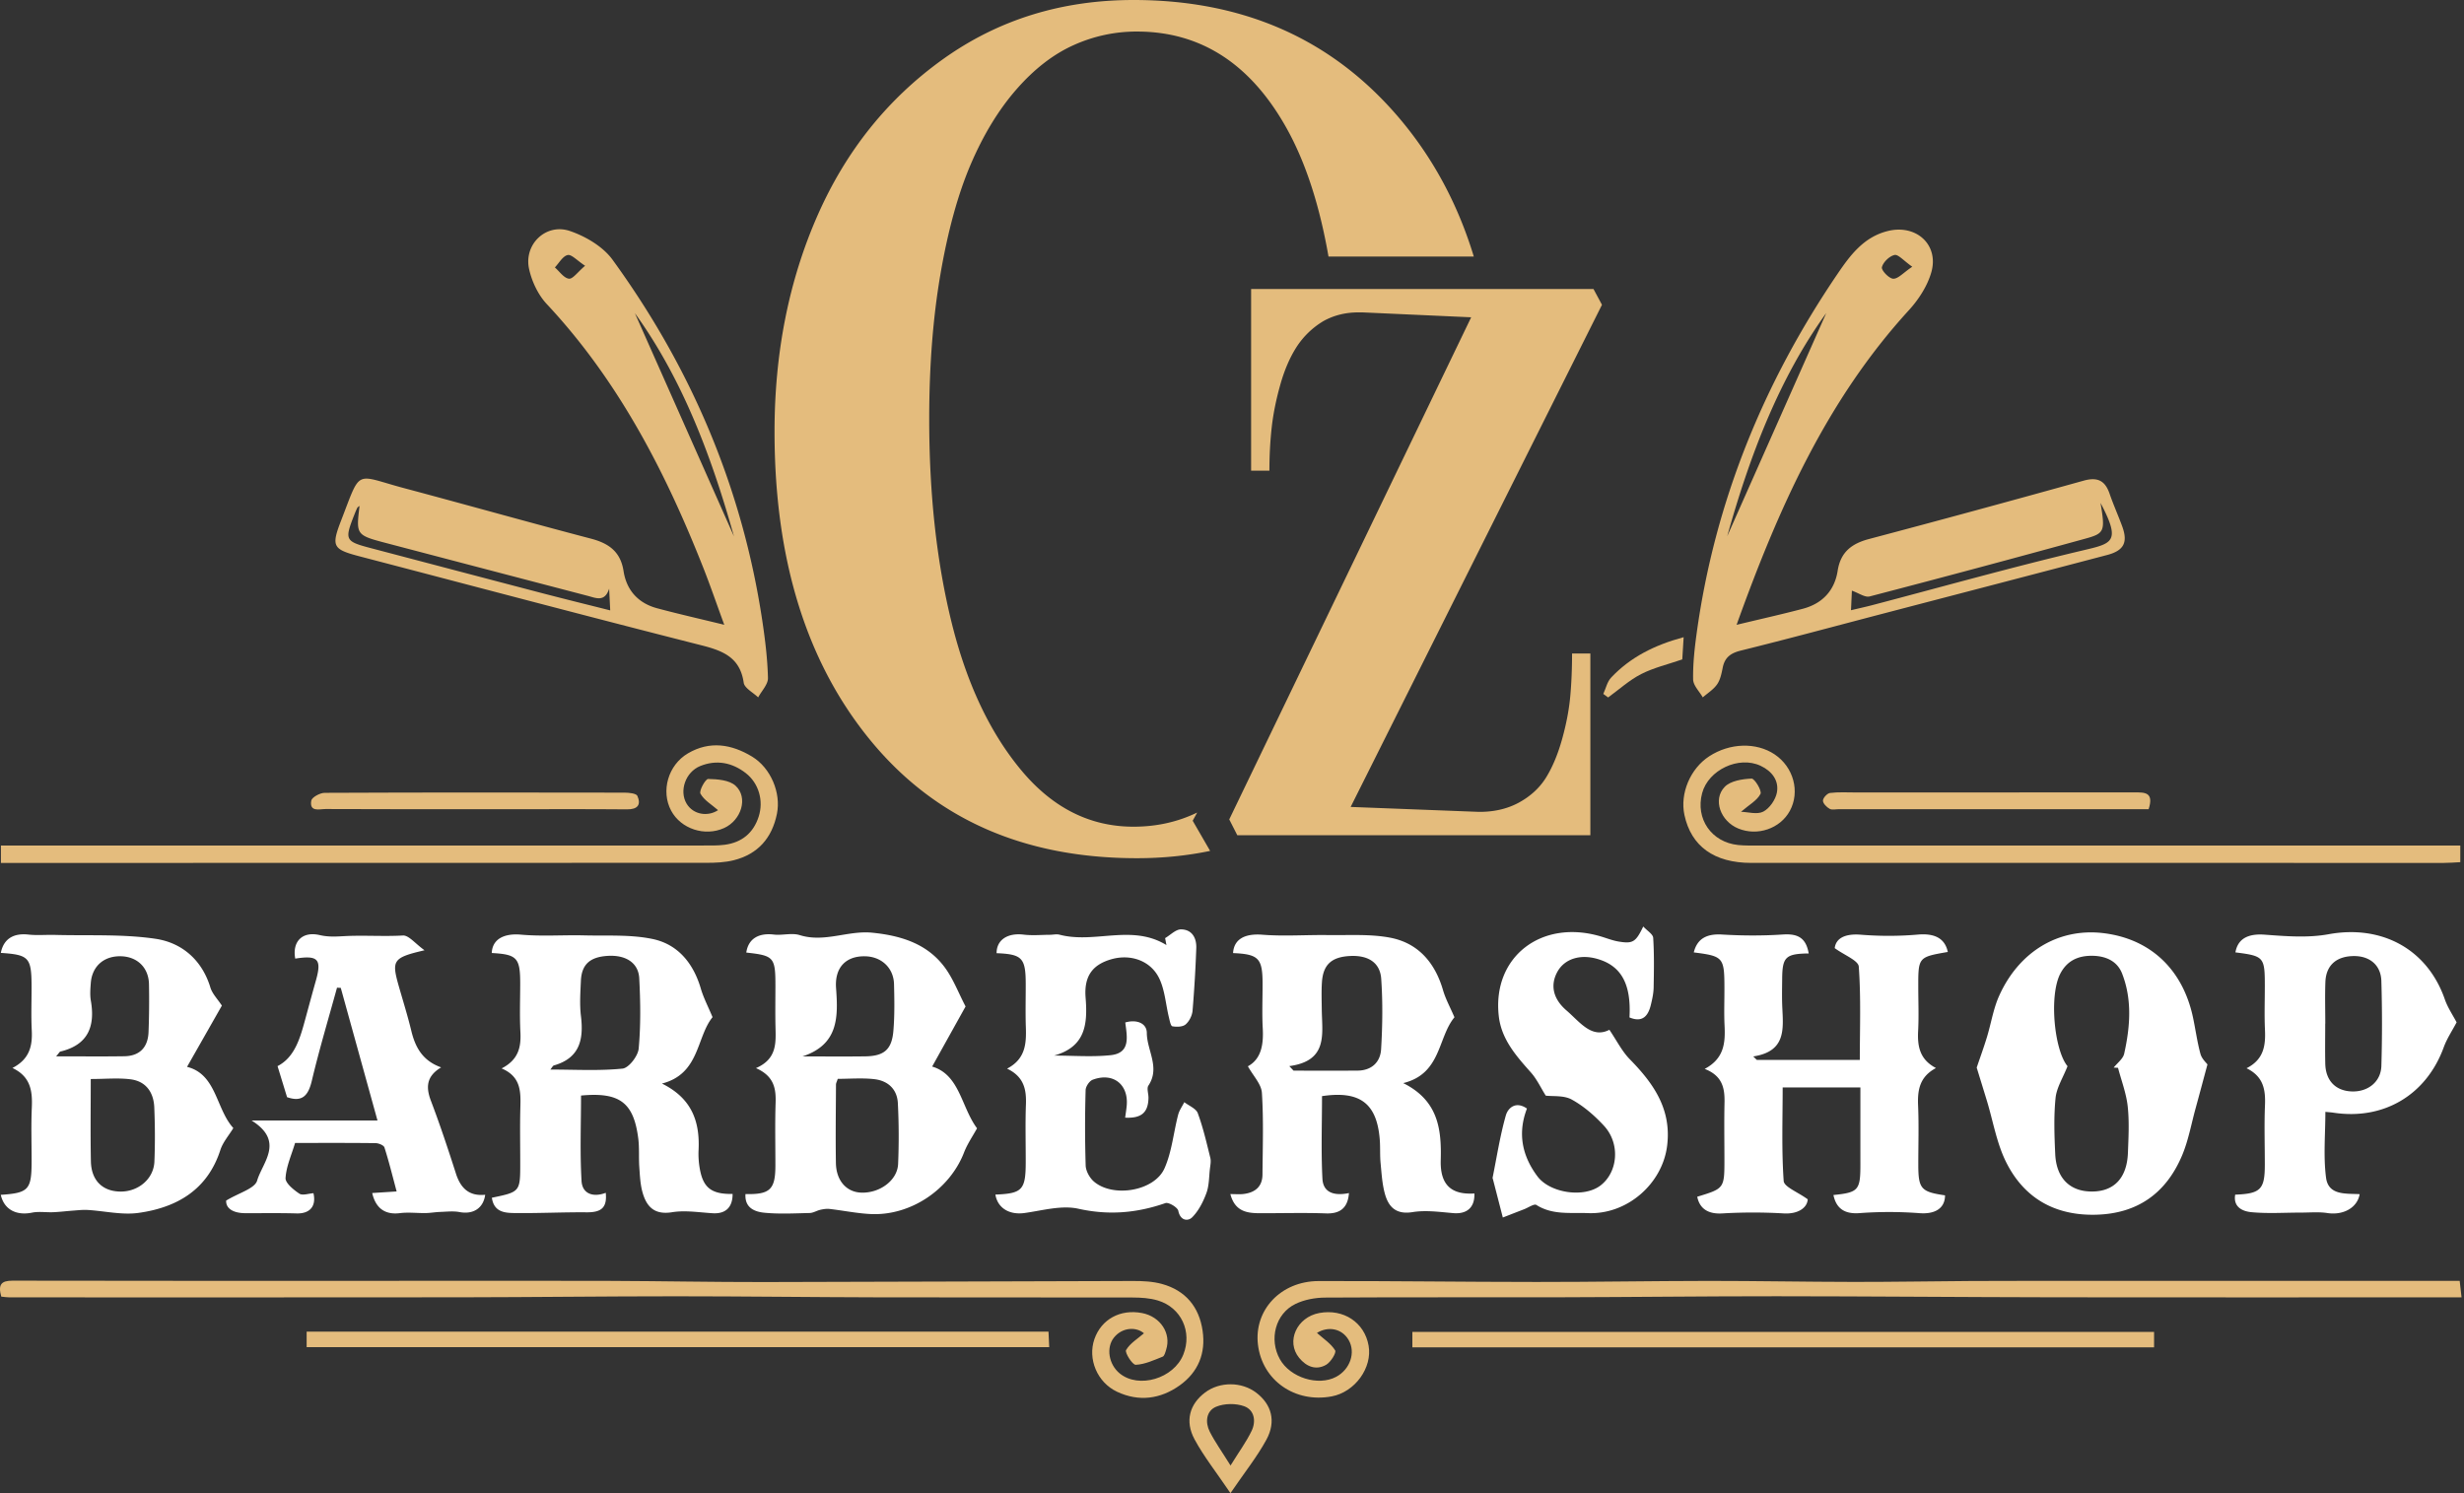 <svg width="165" height="100" fill="none" xmlns="http://www.w3.org/2000/svg"><rect width="100%" height="100%" fill="#333333" stroke="none"/><path d="M93.467 7.64C89.023 2.547 83.168 0 75.903 0c-4.817 0-9.075 1.324-12.771 3.974-3.698 2.65-6.5 6.15-8.406 10.501-1.906 4.352-2.86 9.164-2.86 14.436 0 8.601 2.157 15.512 6.473 20.734 4.316 5.221 10.247 7.831 17.795 7.831 1.705 0 3.339-.163 4.901-.489l-1.168-2.021.302-.548c-1.304.632-2.725.948-4.266.948-2.912 0-5.417-1.26-7.516-3.781-2.1-2.521-3.652-5.811-4.657-9.868-1.004-4.057-1.506-8.606-1.506-13.65 0-3.557.251-6.796.754-9.714.502-2.917 1.178-5.369 2.028-7.352.851-1.984 1.869-3.653 3.054-5.01 1.184-1.357 2.453-2.343 3.807-2.956a10.209 10.209 0 0 1 4.27-.922c4.276 0 7.619 2.164 10.027 6.489 1.264 2.27 2.197 5.13 2.798 8.578h9.73c-1.106-3.636-2.847-6.815-5.225-9.54z" fill="#E4BC7D"/><path d="m82.316 54.878 16.2-33.628-7.263-.328h-.299c-.857 0-1.634.195-2.331.582a5.492 5.492 0 0 0-1.809 1.749c-.449.704-.813 1.554-1.09 2.55-.28.997-.47 1.95-.569 2.86-.1.912-.15 1.865-.15 2.86H83.78V19.356h22.927l.568 1.056-16.829 33.63 8.52.328h.298c.916-.024 1.734-.23 2.451-.62.797-.437 1.409-1.008 1.838-1.712.428-.704.782-1.56 1.061-2.569.279-1.008.458-1.955.538-2.841.08-.887.12-1.84.12-2.86h1.225v12.168H82.854l-.538-1.057zM48.5 41.844c-.519-1.416-.919-2.583-1.37-3.732-2.55-6.475-5.695-12.595-10.518-17.751-.58-.62-1-1.515-1.183-2.349-.361-1.649 1.132-3.085 2.733-2.542 1.06.36 2.218 1.046 2.857 1.926 5.27 7.252 8.695 15.293 10.027 24.171.191 1.272.349 2.557.38 3.84.01.427-.424.864-.656 1.298-.337-.326-.915-.617-.968-.983-.244-1.68-1.364-2.133-2.825-2.503-7.635-1.936-15.247-3.96-22.867-5.951-1.838-.481-1.942-.664-1.258-2.433 1.353-3.497.863-3.034 4.221-2.139 4.171 1.112 8.326 2.283 12.501 3.379 1.2.315 1.981.873 2.182 2.173.197 1.274.974 2.148 2.247 2.489 1.408.378 2.832.7 4.498 1.107zM24.077 33.88c-.052.044-.125.078-.152.134-.08.158-.145.325-.21.49-.649 1.651-.6 1.753 1.09 2.198 3.853 1.015 7.707 2.032 11.563 3.04 1.445.377 2.896.733 4.495 1.137l-.072-1.458c-.288.934-.902.622-1.443.482-4.48-1.171-8.959-2.343-13.437-3.52-2.071-.545-2.07-.552-1.834-2.503zm25.072 2.04c-1.52-5.416-3.474-10.568-6.634-14.944l6.634 14.945zM39.18 17.799c-.542-.355-.91-.777-1.168-.718-.332.075-.575.535-.856.829.31.27.6.71.94.754.259.034.582-.441 1.084-.865zM116.29 41.846c1.664-.401 3.057-.71 4.435-1.075 1.307-.347 2.127-1.218 2.333-2.544.194-1.246.926-1.817 2.096-2.127 4.799-1.271 9.59-2.576 14.373-3.908.927-.258 1.437-.01 1.739.869.256.743.581 1.464.851 2.203.386 1.06.108 1.61-1.009 1.904-5.009 1.32-10.021 2.623-15.032 3.934-3.167.828-6.328 1.684-9.506 2.47-.686.171-1.075.463-1.21 1.146-.077.383-.159.802-.374 1.112-.24.347-.633.588-.96.875-.228-.4-.638-.796-.646-1.2-.019-1.032.096-2.073.237-3.1 1.212-8.776 4.47-16.766 9.448-24.085.857-1.26 1.762-2.461 3.367-2.852 1.89-.46 3.424.922 2.897 2.77-.263.918-.848 1.823-1.504 2.54-5.497 6.013-8.722 13.238-11.535 21.068zm24.371-8.165c.31 1.876.283 2.035-.986 2.385-4.815 1.326-9.64 2.62-14.474 3.879-.316.082-.737-.23-1.191-.387l-.059 1.31c.568-.135.98-.224 1.389-.331 4.696-1.233 9.372-2.547 14.096-3.666 2.027-.48 2.615-.553 1.225-3.19zm-24.999 2.23 6.631-14.943c-3.157 4.38-5.116 9.529-6.631 14.943zm12.392-18.047c-.582-.408-.94-.841-1.188-.787-.344.076-.764.482-.845.82-.048.204.474.756.755.769.327.014.671-.395 1.278-.802z" fill="#E4BC7D"/><path d="M121.119 63.855c-1.541.02-1.763.236-1.777 1.679-.006.644-.022 1.29.008 1.933.067 1.454.253 2.953-1.944 3.285l.239.235h6.896c0-2.071.082-4.169-.069-6.25-.03-.412-.958-.76-1.611-1.238.077-.66.689-.981 1.732-.9 1.273.102 2.567.103 3.839-.008 1.084-.094 1.807.226 2.001 1.164-1.981.344-1.98.344-1.977 2.38.002.968.041 1.936-.009 2.901-.054 1.023.097 1.92 1.194 2.493-1.099.583-1.242 1.48-1.197 2.512.057 1.322.012 2.65.014 3.974.003 1.602.184 1.807 1.79 2.04-.003.897-.706 1.274-1.721 1.193a26.904 26.904 0 0 0-4.018-.001c-.927.066-1.538-.26-1.734-1.214 1.677-.169 1.807-.319 1.805-2.058-.002-1.68 0-3.361 0-5.147h-5.205c0 2.083-.078 4.182.068 6.265.028.398.937.736 1.61 1.227-.033.58-.665.999-1.598.946a35.109 35.109 0 0 0-4.12 0c-.883.053-1.509-.264-1.681-1.118 1.822-.554 1.822-.554 1.821-2.539-.001-1.253-.023-2.506.006-3.759.021-.957-.129-1.8-1.328-2.263 1.319-.7 1.385-1.767 1.331-2.9-.04-.822-.008-1.647-.009-2.47-.002-2.106-.064-2.179-2.052-2.432.229-.932.88-1.26 1.897-1.197 1.348.08 2.709.088 4.056-.002 1.014-.068 1.561.217 1.743 1.27zM64.66 67.405c-.727 1.307-1.46 2.622-2.239 4.025 1.85.548 1.946 2.716 3.006 4.135-.28.512-.646 1.04-.872 1.623-.961 2.475-3.568 4.243-6.24 4.12-.924-.044-1.841-.236-2.765-.342-.2-.022-.412.012-.61.056-.246.055-.48.21-.72.216-1.01.023-2.026.079-3.027-.018-.658-.063-1.334-.329-1.272-1.251 1.648.04 2.002-.31 2.003-1.91.001-1.396-.032-2.793.014-4.188.031-.96-.095-1.798-1.316-2.336 1.421-.616 1.333-1.703 1.308-2.778-.02-.895-.005-1.79-.004-2.686.002-1.967-.086-2.07-1.951-2.276.133-.915.81-1.326 1.836-1.206.577.068 1.212-.128 1.745.038 1.655.518 3.23-.325 4.853-.162 1.887.19 3.644.715 4.827 2.283.59.78.94 1.735 1.424 2.657zm-8.56 4.849c-.06.184-.117.282-.119.38-.008 1.751-.033 3.503-.005 5.254.019 1.184.706 1.947 1.688 1.985 1.234.049 2.425-.81 2.477-1.91a43.807 43.807 0 0 0-.016-4.072c-.044-.948-.668-1.515-1.584-1.618-.807-.091-1.632-.02-2.44-.02zm-2.358-1.503c1.399 0 2.798.015 4.197-.004 1.267-.018 1.782-.454 1.887-1.718.086-1.033.068-2.076.042-3.114-.027-1.097-.848-1.854-1.949-1.87-1.261-.02-2.038.736-1.932 2.144.146 1.964.15 3.766-2.245 4.562zM32.937 80.216c1.9-.395 1.9-.395 1.9-2.339 0-1.216-.025-2.433.007-3.65.028-1.064.074-2.11-1.254-2.672 1.128-.578 1.311-1.425 1.259-2.426-.056-1.07-.017-2.146-.014-3.22.005-1.76-.203-1.99-1.904-2.083.037-.944.84-1.328 1.953-1.23 1.41.126 2.837.014 4.257.05 1.53.038 3.1-.068 4.577.245 1.689.36 2.719 1.635 3.21 3.312.185.63.496 1.221.787 1.919-1.088 1.34-.852 3.798-3.389 4.447 2.025.999 2.546 2.575 2.453 4.468-.02.424.012.86.09 1.279.231 1.253.8 1.667 2.189 1.647.002.903-.477 1.346-1.338 1.291-.906-.056-1.838-.21-2.717-.068-1.174.19-1.7-.361-1.972-1.315-.155-.541-.18-1.125-.22-1.693-.046-.64.01-1.293-.07-1.928-.307-2.407-1.238-3.121-3.833-2.878 0 1.899-.078 3.82.035 5.729.052.862.793 1.104 1.62.785.1.986-.286 1.315-1.279 1.306-1.557-.014-3.115.065-4.672.05-.718-.003-1.526 0-1.675-1.026zm3.918-8.585c1.656 0 3.258.096 4.832-.064.42-.042 1.037-.844 1.082-1.34.143-1.557.12-3.138.038-4.703-.053-1.045-.9-1.575-2.096-1.508-1.201.07-1.763.568-1.812 1.675-.035.784-.091 1.58.003 2.354.19 1.56-.07 2.811-1.808 3.309-.078.022-.129.145-.24.277zM14.857 67.35l-2.332 4.1c1.979.495 1.927 2.807 3.1 4.1-.3.495-.7.946-.869 1.47-.862 2.663-2.902 3.85-5.476 4.21-1.105.156-2.273-.128-3.412-.196-.306-.018-.615.017-.922.04-.456.032-.91.09-1.367.11-.48.022-.975-.064-1.437.03-1.058.215-1.872-.215-2.09-1.193 1.877-.128 2.065-.337 2.065-2.283 0-1.183-.039-2.366.013-3.546.049-1.095-.06-2.082-1.297-2.666 1.15-.593 1.346-1.482 1.294-2.52-.049-.964-.011-1.933-.012-2.9-.004-1.985-.162-2.16-2.06-2.288.186-.938.84-1.34 1.861-1.226.578.063 1.168.006 1.753.021 2.25.062 4.53-.067 6.743.26 1.762.26 3.115 1.412 3.676 3.263.128.422.485.776.77 1.213zm-8.78 4.914c0 1.896-.027 3.706.01 5.513.025 1.294.794 2.027 2.007 2.025 1.19-.003 2.198-.86 2.245-2.005.05-1.21.041-2.425-.008-3.636-.042-.992-.545-1.74-1.58-1.876-.835-.107-1.696-.021-2.674-.021zm-2.314-1.518c1.63 0 3.094.016 4.558-.006 1.04-.015 1.584-.604 1.625-1.61.043-1.068.05-2.14.031-3.208-.02-1.123-.79-1.86-1.897-1.879-1.133-.02-1.916.675-2 1.795-.03.39-.063.794.003 1.175.3 1.728-.182 2.968-2.041 3.412-.052.012-.089.099-.28.32zM97.397 68.13c-1.125 1.352-.876 3.785-3.432 4.408 2.339 1.163 2.572 3.07 2.513 5.16-.047 1.659.707 2.33 2.254 2.232.032.937-.5 1.395-1.417 1.316-.904-.077-1.84-.21-2.72-.068-1.077.175-1.59-.312-1.842-1.175-.196-.676-.234-1.403-.303-2.11-.051-.532-.013-1.074-.058-1.607-.2-2.39-1.324-3.255-3.864-2.875 0 1.828-.068 3.681.027 5.526.053 1.022.91 1.146 1.776.966-.073 1.016-.618 1.396-1.539 1.362-1.48-.054-2.966-.008-4.448-.013-.856-.003-1.65-.125-1.954-1.281.344 0 .608.025.864-.004.777-.088 1.281-.48 1.287-1.306.014-1.824.079-3.655-.039-5.472-.038-.584-.582-1.135-.938-1.777.896-.487 1.053-1.45.995-2.538-.054-1-.01-2.004-.011-3.006-.005-1.693-.266-1.962-1.977-2.037.058-.958.824-1.319 1.959-1.23 1.453.115 2.922.004 4.383.024 1.39.021 2.814-.082 4.164.172 1.891.356 3.017 1.677 3.553 3.514.173.595.48 1.15.767 1.82zm-11.06 3.27.285.304c1.427 0 2.853.007 4.28-.002.953-.006 1.533-.57 1.583-1.437.094-1.567.116-3.15.007-4.714-.077-1.098-.89-1.588-2.092-1.525-1.233.064-1.8.577-1.878 1.76-.04.607-.016 1.217-.01 1.824.016 1.62.447 3.436-2.175 3.79zM132.368 71.5c.219-.649.471-1.336.684-2.035.281-.919.427-1.895.816-2.764 1.338-2.987 3.99-4.553 6.951-4.21 3.171.37 5.361 2.426 6.042 5.69.168.802.277 1.62.493 2.408.089.324.389.589.467.699-.287 1.062-.535 2-.792 2.934-.294 1.065-.488 2.175-.917 3.184-1.063 2.497-2.962 3.877-5.76 3.947-2.772.069-4.835-1.13-6.03-3.557-.62-1.26-.856-2.706-1.269-4.067-.223-.734-.451-1.464-.685-2.23zm9.464.015-.29-.016c.242-.309.626-.585.702-.93.4-1.792.544-3.614-.138-5.365-.343-.882-1.169-1.21-2.117-1.192-.902.018-1.592.374-2.019 1.19-.764 1.459-.413 5.12.48 6.204-.305.777-.731 1.435-.801 2.129-.125 1.24-.08 2.502-.023 3.752.074 1.632.994 2.524 2.48 2.512 1.471-.01 2.326-.915 2.389-2.596.039-1.035.097-2.084-.015-3.108-.096-.874-.423-1.721-.648-2.58zM78.02 62.829c.357-.208.714-.59 1.068-.586.733.008 1.047.573 1.02 1.262a88.312 88.312 0 0 1-.249 4.184c-.029.326-.22.711-.465.92-.197.168-.6.177-.888.124-.114-.02-.181-.395-.235-.617-.207-.857-.264-1.78-.63-2.562-.566-1.212-1.923-1.68-3.212-1.313-1.246.356-1.85 1.109-1.732 2.578.142 1.78-.008 3.289-2.11 3.876 1.264 0 2.539.104 3.788-.027 1.345-.142 1.1-1.234.978-2.19.756-.22 1.439.041 1.443.7.006 1.171.91 2.319.108 3.524-.128.192.01.55.003.83-.02.976-.47 1.377-1.562 1.32.036-.267.08-.53.104-.792.135-1.438-.913-2.26-2.28-1.746-.22.084-.465.453-.471.697a83.999 83.999 0 0 0 .003 5.05c.014.371.27.832.562 1.079 1.284 1.087 4.036.633 4.715-.889.496-1.112.604-2.395.916-3.593.076-.296.272-.562.412-.843.311.243.787.425.903.739.358.97.59 1.986.84 2.992.057.23 0 .494-.029.74-.061.542-.05 1.115-.233 1.615-.216.587-.523 1.195-.958 1.629-.266.266-.789.242-.924-.437-.046-.232-.65-.593-.865-.518-1.919.667-3.795.83-5.83.377-1.124-.25-2.404.12-3.602.287-1 .14-1.797-.314-1.953-1.235 1.8-.069 2.029-.312 2.032-2.167.002-1.29-.035-2.58.013-3.868.037-1-.127-1.858-1.262-2.4 1.23-.639 1.296-1.673 1.257-2.77-.033-.965-.006-1.934-.008-2.9-.003-1.746-.239-1.993-1.952-2.062 0-.9.743-1.374 1.818-1.242.577.07 1.17.012 1.754.01.216-.001.445-.06.645-.006 2.364.62 4.846-.729 7.157.695-.028-.155-.058-.31-.088-.465zM164.505 68.469c-.284.543-.647 1.08-.862 1.671-1.165 3.19-4.015 4.894-7.39 4.379-.139-.022-.279-.029-.536-.055 0 1.495-.142 2.973.045 4.408.155 1.2 1.334 1.054 2.251 1.104-.157.918-1.103 1.426-2.163 1.265-.568-.087-1.157-.031-1.737-.031-1.118-.001-2.244.078-3.352-.028-.564-.053-1.227-.323-1.083-1.173 1.702-.064 1.983-.35 1.984-2.004 0-1.325-.044-2.652.01-3.974.043-1.03-.086-1.93-1.235-2.488 1.174-.593 1.282-1.543 1.234-2.59-.044-.965-.009-1.933-.009-2.9 0-1.966-.053-2.026-1.969-2.27.167-.949.887-1.266 1.97-1.185 1.418.105 2.888.223 4.267-.03 3.556-.651 6.616.99 7.786 4.361.194.558.541 1.063.789 1.54zm-8.794.088h-.005c0 .895-.016 1.79.004 2.684.027 1.142.7 1.824 1.792 1.856 1.071.03 1.933-.647 1.965-1.71a97.12 97.12 0 0 0-.001-5.687c-.031-1.07-.786-1.681-1.851-1.67-1.164.012-1.854.62-1.897 1.737-.035.929-.007 1.86-.007 2.79zM24.925 79.9l1.636-.106c-.285-1.059-.518-2.012-.817-2.945-.047-.149-.387-.288-.594-.29-1.763-.022-3.526-.013-5.39-.013-.235.793-.588 1.56-.638 2.345-.022.34.534.79.923 1.05.213.142.624-.009.946-.028.2.88-.245 1.38-1.138 1.353-1.143-.033-2.288-.012-3.432-.016-.807-.003-1.304-.32-1.276-.844.855-.522 1.917-.8 2.075-1.34.359-1.226 1.861-2.622-.374-4.025h8.432l-2.458-8.88-.252-.013c-.57 2.074-1.19 4.137-1.686 6.229-.236 1.003-.645 1.456-1.659 1.103l-.637-2.079c1.184-.611 1.528-1.933 1.886-3.25.226-.828.449-1.656.682-2.48.406-1.432.144-1.712-1.383-1.47-.21-1.136.465-1.85 1.648-1.574.707.165 1.338.072 2.023.052 1.171-.034 2.352.04 3.539-.026.394-.021.821.54 1.447.989-2.117.495-2.217.668-1.727 2.39.284.997.596 1.987.84 2.995.265 1.101.745 2.01 2.001 2.458-.991.592-1.033 1.328-.682 2.247.61 1.604 1.149 3.235 1.674 4.87.312.974.88 1.524 1.957 1.414-.123.91-.81 1.33-1.713 1.16-.422-.08-.87-.025-1.307-.01-.32.01-.638.07-.958.076-.578.01-1.164-.067-1.733.005-.96.122-1.615-.294-1.855-1.347zM100.635 81.54l-.66-2.56c-.008-.035-.03-.072-.024-.104.282-1.396.498-2.81.887-4.176.141-.494.659-.98 1.413-.457-.631 1.642-.334 3.153.702 4.54.838 1.121 3.102 1.457 4.209.623 1.188-.896 1.353-2.816.244-4.014-.626-.677-1.356-1.313-2.159-1.754-.526-.29-1.264-.2-1.737-.26-.331-.525-.594-1.105-1.001-1.56-.991-1.11-1.969-2.223-2.144-3.764-.45-3.941 2.818-6.505 6.787-5.352.413.12.82.287 1.243.357.952.156 1.143.034 1.644-1.009.26.284.65.51.666.758.071 1.108.05 2.222.03 3.334-.008.382-.093.767-.183 1.141-.182.765-.565 1.22-1.435.857.126-2.259-.563-3.48-2.189-3.93-1.15-.319-2.174.022-2.643.881-.476.871-.304 1.793.616 2.584.89.765 1.682 1.906 2.871 1.293.491.722.839 1.434 1.367 1.973 1.59 1.62 2.8 3.339 2.501 5.782-.314 2.565-2.686 4.63-5.297 4.523-1.175-.048-2.373.143-3.461-.548-.15-.095-.539.18-.816.286-.518.2-1.034.402-1.431.556z" fill="#fff"/><path d="M164.752 56.628v1.114c-.387.019-.742.05-1.096.05-15.462.003-30.924.003-46.387-.001-2.483-.001-4.02-1.114-4.472-3.206-.311-1.442.389-3.106 1.654-3.931 1.382-.903 3.156-.956 4.387-.13 1.27.852 1.713 2.503 1.017 3.783-.645 1.187-2.168 1.709-3.452 1.181-1.187-.485-1.732-1.944-.907-2.793.392-.403 1.18-.523 1.798-.551.201-.01.703.817.597 1.024-.229.443-.761.731-1.305 1.199.461.012 1.08.202 1.489-.01.424-.22.822-.797.913-1.276.152-.812-.338-1.442-1.091-1.794-1.465-.687-3.498.274-3.915 1.831-.459 1.716.621 3.287 2.407 3.474.465.048.936.034 1.405.035 15.21.002 30.42.002 45.63.002l1.328-.001zM48.083 54.258c-.419-.367-.932-.66-1.177-1.102-.108-.193.334-.99.516-.987.626.013 1.418.073 1.832.452.868.794.387 2.312-.765 2.835-1.288.584-2.891.06-3.546-1.163-.7-1.306-.21-3.057 1.127-3.84 1.465-.858 2.922-.612 4.294.22 1.25.759 1.946 2.426 1.664 3.823-.326 1.62-1.271 2.712-2.9 3.118-.586.146-1.214.172-1.823.172-15.355.009-30.708.007-46.063.008H.062v-1.165H1.4c15.21 0 30.42 0 45.63-.003.504 0 1.014.015 1.51-.051 1.14-.154 1.914-.79 2.265-1.884.343-1.065.004-2.238-.86-2.911-.915-.712-1.962-.916-3.048-.479-.998.402-1.426 1.674-.92 2.52.45.752 1.434.886 2.106.437z" fill="#E4BC7D"/><path d="M143.882 54.193h-20.729c-.216 0-.473.067-.637-.026-.2-.113-.448-.365-.443-.551.005-.183.287-.486.475-.51.567-.07 1.148-.033 1.724-.033 6.224 0 12.449.001 18.674-.004.662 0 1.308-.028.936 1.124zM31.734 54.193c-3.31 0-6.62.007-9.93-.01-.405-.001-1.09.224-.962-.558.037-.226.583-.526.898-.527 6.692-.03 13.385-.026 20.077-.013.3 0 .793.05.866.22.258.59.022.907-.695.9-2.77-.024-5.54-.009-8.31-.009-.65-.003-1.296-.003-1.944-.003zM88.19 89.27c.433.389.936.711 1.218 1.168.095.153-.292.783-.597.961-.687.4-1.337.123-1.814-.46-.9-1.097-.158-2.726 1.35-3.004 1.62-.299 3.025.629 3.3 2.18.266 1.488-.916 3.115-2.471 3.405-2.465.459-4.65-1.073-4.938-3.464-.278-2.309 1.52-4.254 4.056-4.26 4.864-.011 9.728.059 14.591.06 3.845.002 7.688-.066 11.532-.07 3.236-.001 6.47.063 9.706.067 2.622.003 5.245-.044 7.867-.061 1.582-.01 3.163-.01 4.745-.011h27.976l.125 1.106h-1.127c-8.688 0-17.374.01-26.061-.003-6.224-.01-12.449-.067-18.675-.07-4.822-.002-9.645.057-14.467.068-5.26.012-10.518-.011-15.776.021-.663.005-1.383.137-1.973.422-1.353.651-1.793 2.377-1.05 3.705.69 1.235 2.566 1.822 3.77 1.179.937-.5 1.32-1.635.833-2.468-.46-.787-1.39-.93-2.12-.472zM.085 86.838c-.23-.817.005-1.069.758-1.068 9.083.02 18.167.012 27.25.01 4.238 0 8.476-.01 12.715.004 3.45.012 6.901.082 10.352.078 8.242-.011 16.484-.056 24.727-.071.642-.001 1.309.029 1.921.198 1.579.436 2.488 1.53 2.723 3.13.223 1.508-.291 2.778-1.535 3.665-1.29.918-2.734 1.11-4.19.426-1.344-.63-1.979-2.207-1.52-3.527.463-1.33 1.737-2.027 3.192-1.745 1.228.237 1.966 1.357 1.612 2.455-.053.168-.112.418-.233.466-.589.232-1.195.519-1.805.544-.218.01-.744-.82-.646-.987.27-.46.794-.77 1.198-1.123-.524-.45-1.459-.402-2.009.287-.537.672-.355 1.8.39 2.405 1.275 1.035 3.614.34 4.255-1.267.606-1.518-.132-3.147-1.703-3.621-.539-.164-1.134-.199-1.703-.2-5.656-.013-11.312.002-16.968-.011-4.534-.01-9.068-.07-13.6-.07-4.787 0-9.574.06-14.36.067-10.089.012-20.178.006-30.267.005-.174 0-.347-.03-.554-.05z" fill="#E4BC7D"/><path d="M94.578 90.237v-1.035h49.668v1.035H94.578zM20.534 90.22v-1.038h49.678l.048 1.038H20.534zM82.397 100c-.956-1.413-1.782-2.451-2.403-3.6-.665-1.229-.327-2.368.705-3.142.981-.737 2.45-.73 3.426.016 1.023.782 1.35 1.913.677 3.149-.623 1.144-1.452 2.178-2.405 3.577zm.005-1.851c.586-.948 1.068-1.602 1.413-2.322.307-.637.189-1.394-.494-1.646-.56-.206-1.34-.197-1.888.034-.66.278-.744 1.032-.422 1.67.35.688.806 1.323 1.391 2.264zM112.744 42.674c-.039.621-.066 1.073-.091 1.488-.964.333-1.915.554-2.757.984-.795.407-1.477 1.034-2.209 1.564-.107-.08-.216-.158-.323-.237.171-.37.261-.815.527-1.096 1.283-1.36 2.892-2.174 4.853-2.703z" fill="#E4BC7D"/></svg>